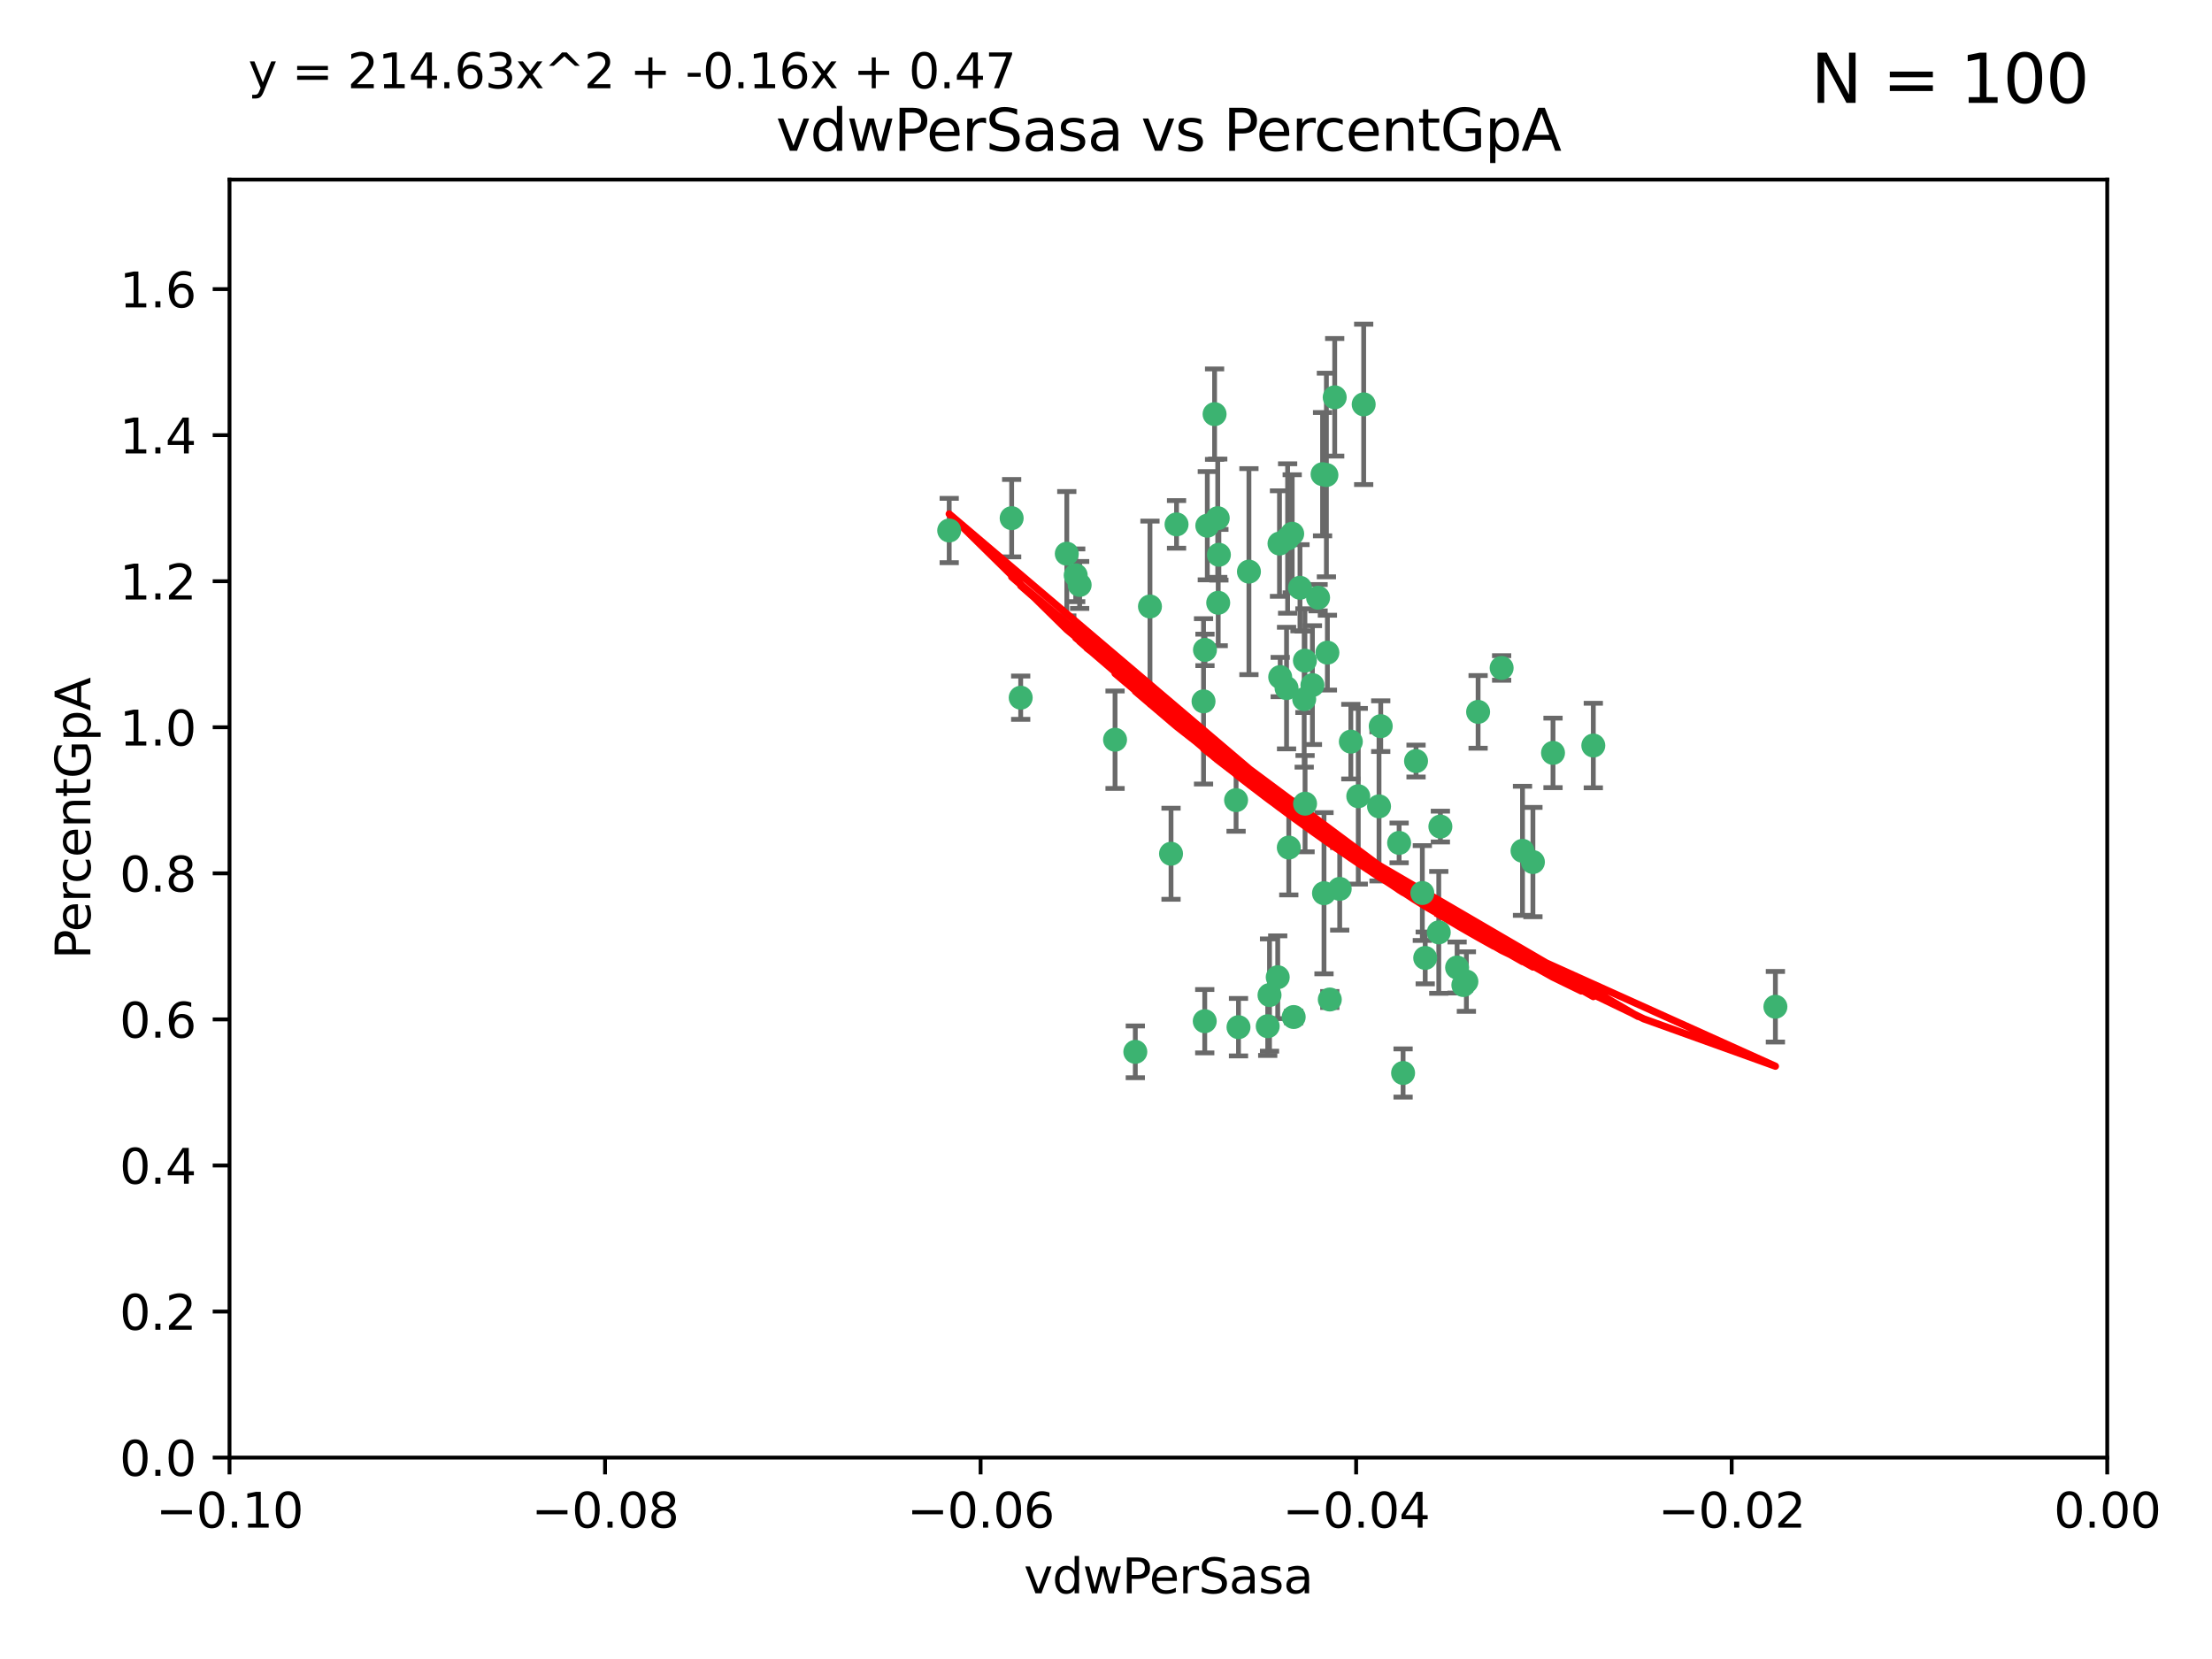 <?xml version="1.0" encoding="utf-8" standalone="no"?>
<!DOCTYPE svg PUBLIC "-//W3C//DTD SVG 1.1//EN"
  "http://www.w3.org/Graphics/SVG/1.1/DTD/svg11.dtd">
<svg xmlns:xlink="http://www.w3.org/1999/xlink" width="460.8pt" height="345.6pt" viewBox="0 0 460.8 345.6" xmlns="http://www.w3.org/2000/svg" version="1.1">
 <defs>
  <style type="text/css">*{stroke-linejoin: round; stroke-linecap: butt}</style>
 </defs>
 <g id="figure_1">
  <g id="patch_1">
   <path d="M 0 345.6 
L 460.8 345.6 
L 460.8 0 
L 0 0 
z
" style="fill: #ffffff"/>
  </g>
  <g id="axes_1">
   <g id="patch_2">
    <path d="M 47.81 303.64 
L 438.975 303.64 
L 438.975 37.411 
L 47.81 37.411 
z
" style="fill: #ffffff"/>
   </g>
   <g id="PathCollection_1">
    <defs>
     <path id="m2497f764ae" d="M 0 1.118 
C 0.297 1.118 0.581 1 0.791 0.791 
C 1 0.581 1.118 0.297 1.118 0 
C 1.118 -0.297 1 -0.581 0.791 -0.791 
C 0.581 -1 0.297 -1.118 0 -1.118 
C -0.297 -1.118 -0.581 -1 -0.791 -0.791 
C -1 -0.581 -1.118 -0.297 -1.118 0 
C -1.118 0.297 -1 0.581 -0.791 0.791 
C -0.581 1 -0.297 1.118 0 1.118 
z
" style="stroke: #3cb371"/>
    </defs>
    <g clip-path="url(#pc3782fcc08)">
     <use xlink:href="#m2497f764ae" x="253.918" y="115.568" style="fill: #3cb371; stroke: #3cb371"/>
     <use xlink:href="#m2497f764ae" x="266.542" y="113.232" style="fill: #3cb371; stroke: #3cb371"/>
     <use xlink:href="#m2497f764ae" x="210.748" y="107.943" style="fill: #3cb371; stroke: #3cb371"/>
     <use xlink:href="#m2497f764ae" x="275.514" y="98.781" style="fill: #3cb371; stroke: #3cb371"/>
     <use xlink:href="#m2497f764ae" x="239.559" y="126.342" style="fill: #3cb371; stroke: #3cb371"/>
     <use xlink:href="#m2497f764ae" x="260.176" y="119.082" style="fill: #3cb371; stroke: #3cb371"/>
     <use xlink:href="#m2497f764ae" x="268.013" y="143.336" style="fill: #3cb371; stroke: #3cb371"/>
     <use xlink:href="#m2497f764ae" x="287.632" y="151.274" style="fill: #3cb371; stroke: #3cb371"/>
     <use xlink:href="#m2497f764ae" x="251.503" y="109.513" style="fill: #3cb371; stroke: #3cb371"/>
     <use xlink:href="#m2497f764ae" x="266.691" y="141.043" style="fill: #3cb371; stroke: #3cb371"/>
     <use xlink:href="#m2497f764ae" x="257.498" y="166.685" style="fill: #3cb371; stroke: #3cb371"/>
     <use xlink:href="#m2497f764ae" x="274.582" y="124.513" style="fill: #3cb371; stroke: #3cb371"/>
     <use xlink:href="#m2497f764ae" x="251.017" y="135.386" style="fill: #3cb371; stroke: #3cb371"/>
     <use xlink:href="#m2497f764ae" x="276.315" y="98.955" style="fill: #3cb371; stroke: #3cb371"/>
     <use xlink:href="#m2497f764ae" x="271.838" y="137.629" style="fill: #3cb371; stroke: #3cb371"/>
     <use xlink:href="#m2497f764ae" x="269.5" y="211.864" style="fill: #3cb371; stroke: #3cb371"/>
     <use xlink:href="#m2497f764ae" x="253.677" y="107.949" style="fill: #3cb371; stroke: #3cb371"/>
     <use xlink:href="#m2497f764ae" x="271.869" y="167.417" style="fill: #3cb371; stroke: #3cb371"/>
     <use xlink:href="#m2497f764ae" x="224.911" y="121.859" style="fill: #3cb371; stroke: #3cb371"/>
     <use xlink:href="#m2497f764ae" x="253.02" y="86.272" style="fill: #3cb371; stroke: #3cb371"/>
     <use xlink:href="#m2497f764ae" x="287.276" y="167.984" style="fill: #3cb371; stroke: #3cb371"/>
     <use xlink:href="#m2497f764ae" x="270.811" y="122.444" style="fill: #3cb371; stroke: #3cb371"/>
     <use xlink:href="#m2497f764ae" x="222.233" y="115.347" style="fill: #3cb371; stroke: #3cb371"/>
     <use xlink:href="#m2497f764ae" x="197.736" y="110.514" style="fill: #3cb371; stroke: #3cb371"/>
     <use xlink:href="#m2497f764ae" x="268.479" y="176.562" style="fill: #3cb371; stroke: #3cb371"/>
     <use xlink:href="#m2497f764ae" x="245.096" y="109.239" style="fill: #3cb371; stroke: #3cb371"/>
     <use xlink:href="#m2497f764ae" x="236.507" y="219.119" style="fill: #3cb371; stroke: #3cb371"/>
     <use xlink:href="#m2497f764ae" x="282.952" y="165.873" style="fill: #3cb371; stroke: #3cb371"/>
     <use xlink:href="#m2497f764ae" x="277.021" y="208.215" style="fill: #3cb371; stroke: #3cb371"/>
     <use xlink:href="#m2497f764ae" x="212.63" y="145.341" style="fill: #3cb371; stroke: #3cb371"/>
     <use xlink:href="#m2497f764ae" x="258.002" y="213.979" style="fill: #3cb371; stroke: #3cb371"/>
     <use xlink:href="#m2497f764ae" x="264.465" y="207.286" style="fill: #3cb371; stroke: #3cb371"/>
     <use xlink:href="#m2497f764ae" x="275.813" y="186.072" style="fill: #3cb371; stroke: #3cb371"/>
     <use xlink:href="#m2497f764ae" x="253.775" y="125.569" style="fill: #3cb371; stroke: #3cb371"/>
     <use xlink:href="#m2497f764ae" x="232.286" y="154.097" style="fill: #3cb371; stroke: #3cb371"/>
     <use xlink:href="#m2497f764ae" x="269.189" y="111.192" style="fill: #3cb371; stroke: #3cb371"/>
     <use xlink:href="#m2497f764ae" x="224.089" y="119.843" style="fill: #3cb371; stroke: #3cb371"/>
     <use xlink:href="#m2497f764ae" x="273.401" y="142.72" style="fill: #3cb371; stroke: #3cb371"/>
     <use xlink:href="#m2497f764ae" x="294.987" y="158.542" style="fill: #3cb371; stroke: #3cb371"/>
     <use xlink:href="#m2497f764ae" x="271.688" y="145.644" style="fill: #3cb371; stroke: #3cb371"/>
     <use xlink:href="#m2497f764ae" x="281.405" y="154.498" style="fill: #3cb371; stroke: #3cb371"/>
     <use xlink:href="#m2497f764ae" x="305.475" y="204.475" style="fill: #3cb371; stroke: #3cb371"/>
     <use xlink:href="#m2497f764ae" x="264.091" y="213.781" style="fill: #3cb371; stroke: #3cb371"/>
     <use xlink:href="#m2497f764ae" x="278.043" y="82.766" style="fill: #3cb371; stroke: #3cb371"/>
     <use xlink:href="#m2497f764ae" x="296.898" y="199.555" style="fill: #3cb371; stroke: #3cb371"/>
     <use xlink:href="#m2497f764ae" x="250.719" y="146.106" style="fill: #3cb371; stroke: #3cb371"/>
     <use xlink:href="#m2497f764ae" x="243.947" y="177.849" style="fill: #3cb371; stroke: #3cb371"/>
     <use xlink:href="#m2497f764ae" x="292.289" y="223.525" style="fill: #3cb371; stroke: #3cb371"/>
     <use xlink:href="#m2497f764ae" x="276.522" y="135.958" style="fill: #3cb371; stroke: #3cb371"/>
     <use xlink:href="#m2497f764ae" x="250.971" y="212.733" style="fill: #3cb371; stroke: #3cb371"/>
     <use xlink:href="#m2497f764ae" x="291.464" y="175.59" style="fill: #3cb371; stroke: #3cb371"/>
     <use xlink:href="#m2497f764ae" x="307.917" y="148.297" style="fill: #3cb371; stroke: #3cb371"/>
     <use xlink:href="#m2497f764ae" x="300.057" y="172.188" style="fill: #3cb371; stroke: #3cb371"/>
     <use xlink:href="#m2497f764ae" x="304.844" y="205.202" style="fill: #3cb371; stroke: #3cb371"/>
     <use xlink:href="#m2497f764ae" x="268.235" y="112.178" style="fill: #3cb371; stroke: #3cb371"/>
     <use xlink:href="#m2497f764ae" x="296.299" y="186.034" style="fill: #3cb371; stroke: #3cb371"/>
     <use xlink:href="#m2497f764ae" x="284.081" y="84.238" style="fill: #3cb371; stroke: #3cb371"/>
     <use xlink:href="#m2497f764ae" x="331.916" y="155.307" style="fill: #3cb371; stroke: #3cb371"/>
     <use xlink:href="#m2497f764ae" x="279.086" y="185.169" style="fill: #3cb371; stroke: #3cb371"/>
     <use xlink:href="#m2497f764ae" x="266.173" y="203.575" style="fill: #3cb371; stroke: #3cb371"/>
     <use xlink:href="#m2497f764ae" x="303.542" y="201.55" style="fill: #3cb371; stroke: #3cb371"/>
     <use xlink:href="#m2497f764ae" x="317.166" y="177.24" style="fill: #3cb371; stroke: #3cb371"/>
     <use xlink:href="#m2497f764ae" x="323.521" y="156.841" style="fill: #3cb371; stroke: #3cb371"/>
     <use xlink:href="#m2497f764ae" x="319.336" y="179.582" style="fill: #3cb371; stroke: #3cb371"/>
     <use xlink:href="#m2497f764ae" x="312.819" y="139.145" style="fill: #3cb371; stroke: #3cb371"/>
     <use xlink:href="#m2497f764ae" x="369.849" y="209.723" style="fill: #3cb371; stroke: #3cb371"/>
     <use xlink:href="#m2497f764ae" x="299.722" y="194.231" style="fill: #3cb371; stroke: #3cb371"/>
    </g>
   </g>
   <g id="matplotlib.axis_1">
    <g id="xtick_1">
     <g id="line2d_1">
      <defs>
       <path id="mb4f543d465" d="M 0 0 
L 0 3.5 
" style="stroke: #000000; stroke-width: 0.8"/>
      </defs>
      <g>
       <use xlink:href="#mb4f543d465" x="47.81" y="303.64" style="stroke: #000000; stroke-width: 0.8"/>
      </g>
     </g>
     <g id="text_1">
      <!-- −0.10 -->
      <g transform="translate(32.487 318.238)scale(0.1 -0.1)">
       <defs>
        <path id="DejaVuSans-2212" d="M 678 2272 
L 4684 2272 
L 4684 1741 
L 678 1741 
L 678 2272 
z
" transform="scale(0.016)"/>
        <path id="DejaVuSans-30" d="M 2034 4250 
Q 1547 4250 1301 3770 
Q 1056 3291 1056 2328 
Q 1056 1369 1301 889 
Q 1547 409 2034 409 
Q 2525 409 2770 889 
Q 3016 1369 3016 2328 
Q 3016 3291 2770 3770 
Q 2525 4250 2034 4250 
z
M 2034 4750 
Q 2819 4750 3233 4129 
Q 3647 3509 3647 2328 
Q 3647 1150 3233 529 
Q 2819 -91 2034 -91 
Q 1250 -91 836 529 
Q 422 1150 422 2328 
Q 422 3509 836 4129 
Q 1250 4750 2034 4750 
z
" transform="scale(0.016)"/>
        <path id="DejaVuSans-2e" d="M 684 794 
L 1344 794 
L 1344 0 
L 684 0 
L 684 794 
z
" transform="scale(0.016)"/>
        <path id="DejaVuSans-31" d="M 794 531 
L 1825 531 
L 1825 4091 
L 703 3866 
L 703 4441 
L 1819 4666 
L 2450 4666 
L 2450 531 
L 3481 531 
L 3481 0 
L 794 0 
L 794 531 
z
" transform="scale(0.016)"/>
       </defs>
       <use xlink:href="#DejaVuSans-2212"/>
       <use xlink:href="#DejaVuSans-30" x="83.789"/>
       <use xlink:href="#DejaVuSans-2e" x="147.412"/>
       <use xlink:href="#DejaVuSans-31" x="179.199"/>
       <use xlink:href="#DejaVuSans-30" x="242.822"/>
      </g>
     </g>
    </g>
    <g id="xtick_2">
     <g id="line2d_2">
      <g>
       <use xlink:href="#mb4f543d465" x="126.043" y="303.64" style="stroke: #000000; stroke-width: 0.8"/>
      </g>
     </g>
     <g id="text_2">
      <!-- −0.08 -->
      <g transform="translate(110.72 318.238)scale(0.1 -0.1)">
       <defs>
        <path id="DejaVuSans-38" d="M 2034 2216 
Q 1584 2216 1326 1975 
Q 1069 1734 1069 1313 
Q 1069 891 1326 650 
Q 1584 409 2034 409 
Q 2484 409 2743 651 
Q 3003 894 3003 1313 
Q 3003 1734 2745 1975 
Q 2488 2216 2034 2216 
z
M 1403 2484 
Q 997 2584 770 2862 
Q 544 3141 544 3541 
Q 544 4100 942 4425 
Q 1341 4750 2034 4750 
Q 2731 4750 3128 4425 
Q 3525 4100 3525 3541 
Q 3525 3141 3298 2862 
Q 3072 2584 2669 2484 
Q 3125 2378 3379 2068 
Q 3634 1759 3634 1313 
Q 3634 634 3220 271 
Q 2806 -91 2034 -91 
Q 1263 -91 848 271 
Q 434 634 434 1313 
Q 434 1759 690 2068 
Q 947 2378 1403 2484 
z
M 1172 3481 
Q 1172 3119 1398 2916 
Q 1625 2713 2034 2713 
Q 2441 2713 2670 2916 
Q 2900 3119 2900 3481 
Q 2900 3844 2670 4047 
Q 2441 4250 2034 4250 
Q 1625 4250 1398 4047 
Q 1172 3844 1172 3481 
z
" transform="scale(0.016)"/>
       </defs>
       <use xlink:href="#DejaVuSans-2212"/>
       <use xlink:href="#DejaVuSans-30" x="83.789"/>
       <use xlink:href="#DejaVuSans-2e" x="147.412"/>
       <use xlink:href="#DejaVuSans-30" x="179.199"/>
       <use xlink:href="#DejaVuSans-38" x="242.822"/>
      </g>
     </g>
    </g>
    <g id="xtick_3">
     <g id="line2d_3">
      <g>
       <use xlink:href="#mb4f543d465" x="204.276" y="303.64" style="stroke: #000000; stroke-width: 0.8"/>
      </g>
     </g>
     <g id="text_3">
      <!-- −0.06 -->
      <g transform="translate(188.953 318.238)scale(0.1 -0.1)">
       <defs>
        <path id="DejaVuSans-36" d="M 2113 2584 
Q 1688 2584 1439 2293 
Q 1191 2003 1191 1497 
Q 1191 994 1439 701 
Q 1688 409 2113 409 
Q 2538 409 2786 701 
Q 3034 994 3034 1497 
Q 3034 2003 2786 2293 
Q 2538 2584 2113 2584 
z
M 3366 4563 
L 3366 3988 
Q 3128 4100 2886 4159 
Q 2644 4219 2406 4219 
Q 1781 4219 1451 3797 
Q 1122 3375 1075 2522 
Q 1259 2794 1537 2939 
Q 1816 3084 2150 3084 
Q 2853 3084 3261 2657 
Q 3669 2231 3669 1497 
Q 3669 778 3244 343 
Q 2819 -91 2113 -91 
Q 1303 -91 875 529 
Q 447 1150 447 2328 
Q 447 3434 972 4092 
Q 1497 4750 2381 4750 
Q 2619 4750 2861 4703 
Q 3103 4656 3366 4563 
z
" transform="scale(0.016)"/>
       </defs>
       <use xlink:href="#DejaVuSans-2212"/>
       <use xlink:href="#DejaVuSans-30" x="83.789"/>
       <use xlink:href="#DejaVuSans-2e" x="147.412"/>
       <use xlink:href="#DejaVuSans-30" x="179.199"/>
       <use xlink:href="#DejaVuSans-36" x="242.822"/>
      </g>
     </g>
    </g>
    <g id="xtick_4">
     <g id="line2d_4">
      <g>
       <use xlink:href="#mb4f543d465" x="282.509" y="303.64" style="stroke: #000000; stroke-width: 0.8"/>
      </g>
     </g>
     <g id="text_4">
      <!-- −0.04 -->
      <g transform="translate(267.186 318.238)scale(0.1 -0.1)">
       <defs>
        <path id="DejaVuSans-34" d="M 2419 4116 
L 825 1625 
L 2419 1625 
L 2419 4116 
z
M 2253 4666 
L 3047 4666 
L 3047 1625 
L 3713 1625 
L 3713 1100 
L 3047 1100 
L 3047 0 
L 2419 0 
L 2419 1100 
L 313 1100 
L 313 1709 
L 2253 4666 
z
" transform="scale(0.016)"/>
       </defs>
       <use xlink:href="#DejaVuSans-2212"/>
       <use xlink:href="#DejaVuSans-30" x="83.789"/>
       <use xlink:href="#DejaVuSans-2e" x="147.412"/>
       <use xlink:href="#DejaVuSans-30" x="179.199"/>
       <use xlink:href="#DejaVuSans-34" x="242.822"/>
      </g>
     </g>
    </g>
    <g id="xtick_5">
     <g id="line2d_5">
      <g>
       <use xlink:href="#mb4f543d465" x="360.742" y="303.64" style="stroke: #000000; stroke-width: 0.8"/>
      </g>
     </g>
     <g id="text_5">
      <!-- −0.02 -->
      <g transform="translate(345.419 318.238)scale(0.1 -0.1)">
       <defs>
        <path id="DejaVuSans-32" d="M 1228 531 
L 3431 531 
L 3431 0 
L 469 0 
L 469 531 
Q 828 903 1448 1529 
Q 2069 2156 2228 2338 
Q 2531 2678 2651 2914 
Q 2772 3150 2772 3378 
Q 2772 3750 2511 3984 
Q 2250 4219 1831 4219 
Q 1534 4219 1204 4116 
Q 875 4013 500 3803 
L 500 4441 
Q 881 4594 1212 4672 
Q 1544 4750 1819 4750 
Q 2544 4750 2975 4387 
Q 3406 4025 3406 3419 
Q 3406 3131 3298 2873 
Q 3191 2616 2906 2266 
Q 2828 2175 2409 1742 
Q 1991 1309 1228 531 
z
" transform="scale(0.016)"/>
       </defs>
       <use xlink:href="#DejaVuSans-2212"/>
       <use xlink:href="#DejaVuSans-30" x="83.789"/>
       <use xlink:href="#DejaVuSans-2e" x="147.412"/>
       <use xlink:href="#DejaVuSans-30" x="179.199"/>
       <use xlink:href="#DejaVuSans-32" x="242.822"/>
      </g>
     </g>
    </g>
    <g id="xtick_6">
     <g id="line2d_6">
      <g>
       <use xlink:href="#mb4f543d465" x="438.975" y="303.64" style="stroke: #000000; stroke-width: 0.8"/>
      </g>
     </g>
     <g id="text_6">
      <!-- 0.00 -->
      <g transform="translate(427.842 318.238)scale(0.1 -0.1)">
       <use xlink:href="#DejaVuSans-30"/>
       <use xlink:href="#DejaVuSans-2e" x="63.623"/>
       <use xlink:href="#DejaVuSans-30" x="95.41"/>
       <use xlink:href="#DejaVuSans-30" x="159.033"/>
      </g>
     </g>
    </g>
    <g id="text_7">
     <!-- vdwPerSasa -->
     <g transform="translate(213.297 331.917)scale(0.1 -0.1)">
      <defs>
       <path id="DejaVuSans-76" d="M 191 3500 
L 800 3500 
L 1894 563 
L 2988 3500 
L 3597 3500 
L 2284 0 
L 1503 0 
L 191 3500 
z
" transform="scale(0.016)"/>
       <path id="DejaVuSans-64" d="M 2906 2969 
L 2906 4863 
L 3481 4863 
L 3481 0 
L 2906 0 
L 2906 525 
Q 2725 213 2448 61 
Q 2172 -91 1784 -91 
Q 1150 -91 751 415 
Q 353 922 353 1747 
Q 353 2572 751 3078 
Q 1150 3584 1784 3584 
Q 2172 3584 2448 3432 
Q 2725 3281 2906 2969 
z
M 947 1747 
Q 947 1113 1208 752 
Q 1469 391 1925 391 
Q 2381 391 2643 752 
Q 2906 1113 2906 1747 
Q 2906 2381 2643 2742 
Q 2381 3103 1925 3103 
Q 1469 3103 1208 2742 
Q 947 2381 947 1747 
z
" transform="scale(0.016)"/>
       <path id="DejaVuSans-77" d="M 269 3500 
L 844 3500 
L 1563 769 
L 2278 3500 
L 2956 3500 
L 3675 769 
L 4391 3500 
L 4966 3500 
L 4050 0 
L 3372 0 
L 2619 2869 
L 1863 0 
L 1184 0 
L 269 3500 
z
" transform="scale(0.016)"/>
       <path id="DejaVuSans-50" d="M 1259 4147 
L 1259 2394 
L 2053 2394 
Q 2494 2394 2734 2622 
Q 2975 2850 2975 3272 
Q 2975 3691 2734 3919 
Q 2494 4147 2053 4147 
L 1259 4147 
z
M 628 4666 
L 2053 4666 
Q 2838 4666 3239 4311 
Q 3641 3956 3641 3272 
Q 3641 2581 3239 2228 
Q 2838 1875 2053 1875 
L 1259 1875 
L 1259 0 
L 628 0 
L 628 4666 
z
" transform="scale(0.016)"/>
       <path id="DejaVuSans-65" d="M 3597 1894 
L 3597 1613 
L 953 1613 
Q 991 1019 1311 708 
Q 1631 397 2203 397 
Q 2534 397 2845 478 
Q 3156 559 3463 722 
L 3463 178 
Q 3153 47 2828 -22 
Q 2503 -91 2169 -91 
Q 1331 -91 842 396 
Q 353 884 353 1716 
Q 353 2575 817 3079 
Q 1281 3584 2069 3584 
Q 2775 3584 3186 3129 
Q 3597 2675 3597 1894 
z
M 3022 2063 
Q 3016 2534 2758 2815 
Q 2500 3097 2075 3097 
Q 1594 3097 1305 2825 
Q 1016 2553 972 2059 
L 3022 2063 
z
" transform="scale(0.016)"/>
       <path id="DejaVuSans-72" d="M 2631 2963 
Q 2534 3019 2420 3045 
Q 2306 3072 2169 3072 
Q 1681 3072 1420 2755 
Q 1159 2438 1159 1844 
L 1159 0 
L 581 0 
L 581 3500 
L 1159 3500 
L 1159 2956 
Q 1341 3275 1631 3429 
Q 1922 3584 2338 3584 
Q 2397 3584 2469 3576 
Q 2541 3569 2628 3553 
L 2631 2963 
z
" transform="scale(0.016)"/>
       <path id="DejaVuSans-53" d="M 3425 4513 
L 3425 3897 
Q 3066 4069 2747 4153 
Q 2428 4238 2131 4238 
Q 1616 4238 1336 4038 
Q 1056 3838 1056 3469 
Q 1056 3159 1242 3001 
Q 1428 2844 1947 2747 
L 2328 2669 
Q 3034 2534 3370 2195 
Q 3706 1856 3706 1288 
Q 3706 609 3251 259 
Q 2797 -91 1919 -91 
Q 1588 -91 1214 -16 
Q 841 59 441 206 
L 441 856 
Q 825 641 1194 531 
Q 1563 422 1919 422 
Q 2459 422 2753 634 
Q 3047 847 3047 1241 
Q 3047 1584 2836 1778 
Q 2625 1972 2144 2069 
L 1759 2144 
Q 1053 2284 737 2584 
Q 422 2884 422 3419 
Q 422 4038 858 4394 
Q 1294 4750 2059 4750 
Q 2388 4750 2728 4690 
Q 3069 4631 3425 4513 
z
" transform="scale(0.016)"/>
       <path id="DejaVuSans-61" d="M 2194 1759 
Q 1497 1759 1228 1600 
Q 959 1441 959 1056 
Q 959 750 1161 570 
Q 1363 391 1709 391 
Q 2188 391 2477 730 
Q 2766 1069 2766 1631 
L 2766 1759 
L 2194 1759 
z
M 3341 1997 
L 3341 0 
L 2766 0 
L 2766 531 
Q 2569 213 2275 61 
Q 1981 -91 1556 -91 
Q 1019 -91 701 211 
Q 384 513 384 1019 
Q 384 1609 779 1909 
Q 1175 2209 1959 2209 
L 2766 2209 
L 2766 2266 
Q 2766 2663 2505 2880 
Q 2244 3097 1772 3097 
Q 1472 3097 1187 3025 
Q 903 2953 641 2809 
L 641 3341 
Q 956 3463 1253 3523 
Q 1550 3584 1831 3584 
Q 2591 3584 2966 3190 
Q 3341 2797 3341 1997 
z
" transform="scale(0.016)"/>
       <path id="DejaVuSans-73" d="M 2834 3397 
L 2834 2853 
Q 2591 2978 2328 3040 
Q 2066 3103 1784 3103 
Q 1356 3103 1142 2972 
Q 928 2841 928 2578 
Q 928 2378 1081 2264 
Q 1234 2150 1697 2047 
L 1894 2003 
Q 2506 1872 2764 1633 
Q 3022 1394 3022 966 
Q 3022 478 2636 193 
Q 2250 -91 1575 -91 
Q 1294 -91 989 -36 
Q 684 19 347 128 
L 347 722 
Q 666 556 975 473 
Q 1284 391 1588 391 
Q 1994 391 2212 530 
Q 2431 669 2431 922 
Q 2431 1156 2273 1281 
Q 2116 1406 1581 1522 
L 1381 1569 
Q 847 1681 609 1914 
Q 372 2147 372 2553 
Q 372 3047 722 3315 
Q 1072 3584 1716 3584 
Q 2034 3584 2315 3537 
Q 2597 3491 2834 3397 
z
" transform="scale(0.016)"/>
      </defs>
      <use xlink:href="#DejaVuSans-76"/>
      <use xlink:href="#DejaVuSans-64" x="59.18"/>
      <use xlink:href="#DejaVuSans-77" x="122.656"/>
      <use xlink:href="#DejaVuSans-50" x="204.443"/>
      <use xlink:href="#DejaVuSans-65" x="261.121"/>
      <use xlink:href="#DejaVuSans-72" x="322.645"/>
      <use xlink:href="#DejaVuSans-53" x="363.758"/>
      <use xlink:href="#DejaVuSans-61" x="427.234"/>
      <use xlink:href="#DejaVuSans-73" x="488.514"/>
      <use xlink:href="#DejaVuSans-61" x="540.613"/>
     </g>
    </g>
   </g>
   <g id="matplotlib.axis_2">
    <g id="ytick_1">
     <g id="line2d_7">
      <defs>
       <path id="mfdfa803b0c" d="M 0 0 
L -3.5 0 
" style="stroke: #000000; stroke-width: 0.8"/>
      </defs>
      <g>
       <use xlink:href="#mfdfa803b0c" x="47.81" y="303.64" style="stroke: #000000; stroke-width: 0.8"/>
      </g>
     </g>
     <g id="text_8">
      <!-- 0.0 -->
      <g transform="translate(24.907 307.439)scale(0.1 -0.1)">
       <use xlink:href="#DejaVuSans-30"/>
       <use xlink:href="#DejaVuSans-2e" x="63.623"/>
       <use xlink:href="#DejaVuSans-30" x="95.41"/>
      </g>
     </g>
    </g>
    <g id="ytick_2">
     <g id="line2d_8">
      <g>
       <use xlink:href="#mfdfa803b0c" x="47.81" y="273.214" style="stroke: #000000; stroke-width: 0.8"/>
      </g>
     </g>
     <g id="text_9">
      <!-- 0.2 -->
      <g transform="translate(24.907 277.013)scale(0.1 -0.1)">
       <use xlink:href="#DejaVuSans-30"/>
       <use xlink:href="#DejaVuSans-2e" x="63.623"/>
       <use xlink:href="#DejaVuSans-32" x="95.41"/>
      </g>
     </g>
    </g>
    <g id="ytick_3">
     <g id="line2d_9">
      <g>
       <use xlink:href="#mfdfa803b0c" x="47.81" y="242.788" style="stroke: #000000; stroke-width: 0.8"/>
      </g>
     </g>
     <g id="text_10">
      <!-- 0.4 -->
      <g transform="translate(24.907 246.587)scale(0.1 -0.1)">
       <use xlink:href="#DejaVuSans-30"/>
       <use xlink:href="#DejaVuSans-2e" x="63.623"/>
       <use xlink:href="#DejaVuSans-34" x="95.41"/>
      </g>
     </g>
    </g>
    <g id="ytick_4">
     <g id="line2d_10">
      <g>
       <use xlink:href="#mfdfa803b0c" x="47.81" y="212.362" style="stroke: #000000; stroke-width: 0.8"/>
      </g>
     </g>
     <g id="text_11">
      <!-- 0.6 -->
      <g transform="translate(24.907 216.161)scale(0.1 -0.1)">
       <use xlink:href="#DejaVuSans-30"/>
       <use xlink:href="#DejaVuSans-2e" x="63.623"/>
       <use xlink:href="#DejaVuSans-36" x="95.41"/>
      </g>
     </g>
    </g>
    <g id="ytick_5">
     <g id="line2d_11">
      <g>
       <use xlink:href="#mfdfa803b0c" x="47.81" y="181.935" style="stroke: #000000; stroke-width: 0.8"/>
      </g>
     </g>
     <g id="text_12">
      <!-- 0.8 -->
      <g transform="translate(24.907 185.735)scale(0.1 -0.1)">
       <use xlink:href="#DejaVuSans-30"/>
       <use xlink:href="#DejaVuSans-2e" x="63.623"/>
       <use xlink:href="#DejaVuSans-38" x="95.41"/>
      </g>
     </g>
    </g>
    <g id="ytick_6">
     <g id="line2d_12">
      <g>
       <use xlink:href="#mfdfa803b0c" x="47.81" y="151.509" style="stroke: #000000; stroke-width: 0.8"/>
      </g>
     </g>
     <g id="text_13">
      <!-- 1.0 -->
      <g transform="translate(24.907 155.308)scale(0.1 -0.1)">
       <use xlink:href="#DejaVuSans-31"/>
       <use xlink:href="#DejaVuSans-2e" x="63.623"/>
       <use xlink:href="#DejaVuSans-30" x="95.41"/>
      </g>
     </g>
    </g>
    <g id="ytick_7">
     <g id="line2d_13">
      <g>
       <use xlink:href="#mfdfa803b0c" x="47.81" y="121.083" style="stroke: #000000; stroke-width: 0.8"/>
      </g>
     </g>
     <g id="text_14">
      <!-- 1.2 -->
      <g transform="translate(24.907 124.882)scale(0.1 -0.1)">
       <use xlink:href="#DejaVuSans-31"/>
       <use xlink:href="#DejaVuSans-2e" x="63.623"/>
       <use xlink:href="#DejaVuSans-32" x="95.41"/>
      </g>
     </g>
    </g>
    <g id="ytick_8">
     <g id="line2d_14">
      <g>
       <use xlink:href="#mfdfa803b0c" x="47.81" y="90.657" style="stroke: #000000; stroke-width: 0.8"/>
      </g>
     </g>
     <g id="text_15">
      <!-- 1.4 -->
      <g transform="translate(24.907 94.456)scale(0.1 -0.1)">
       <use xlink:href="#DejaVuSans-31"/>
       <use xlink:href="#DejaVuSans-2e" x="63.623"/>
       <use xlink:href="#DejaVuSans-34" x="95.41"/>
      </g>
     </g>
    </g>
    <g id="ytick_9">
     <g id="line2d_15">
      <g>
       <use xlink:href="#mfdfa803b0c" x="47.81" y="60.231" style="stroke: #000000; stroke-width: 0.8"/>
      </g>
     </g>
     <g id="text_16">
      <!-- 1.6 -->
      <g transform="translate(24.907 64.03)scale(0.1 -0.1)">
       <use xlink:href="#DejaVuSans-31"/>
       <use xlink:href="#DejaVuSans-2e" x="63.623"/>
       <use xlink:href="#DejaVuSans-36" x="95.41"/>
      </g>
     </g>
    </g>
    <g id="text_17">
     <!-- PercentGpA -->
     <g transform="translate(18.827 199.802)rotate(-90)scale(0.1 -0.1)">
      <defs>
       <path id="DejaVuSans-63" d="M 3122 3366 
L 3122 2828 
Q 2878 2963 2633 3030 
Q 2388 3097 2138 3097 
Q 1578 3097 1268 2742 
Q 959 2388 959 1747 
Q 959 1106 1268 751 
Q 1578 397 2138 397 
Q 2388 397 2633 464 
Q 2878 531 3122 666 
L 3122 134 
Q 2881 22 2623 -34 
Q 2366 -91 2075 -91 
Q 1284 -91 818 406 
Q 353 903 353 1747 
Q 353 2603 823 3093 
Q 1294 3584 2113 3584 
Q 2378 3584 2631 3529 
Q 2884 3475 3122 3366 
z
" transform="scale(0.016)"/>
       <path id="DejaVuSans-6e" d="M 3513 2113 
L 3513 0 
L 2938 0 
L 2938 2094 
Q 2938 2591 2744 2837 
Q 2550 3084 2163 3084 
Q 1697 3084 1428 2787 
Q 1159 2491 1159 1978 
L 1159 0 
L 581 0 
L 581 3500 
L 1159 3500 
L 1159 2956 
Q 1366 3272 1645 3428 
Q 1925 3584 2291 3584 
Q 2894 3584 3203 3211 
Q 3513 2838 3513 2113 
z
" transform="scale(0.016)"/>
       <path id="DejaVuSans-74" d="M 1172 4494 
L 1172 3500 
L 2356 3500 
L 2356 3053 
L 1172 3053 
L 1172 1153 
Q 1172 725 1289 603 
Q 1406 481 1766 481 
L 2356 481 
L 2356 0 
L 1766 0 
Q 1100 0 847 248 
Q 594 497 594 1153 
L 594 3053 
L 172 3053 
L 172 3500 
L 594 3500 
L 594 4494 
L 1172 4494 
z
" transform="scale(0.016)"/>
       <path id="DejaVuSans-47" d="M 3809 666 
L 3809 1919 
L 2778 1919 
L 2778 2438 
L 4434 2438 
L 4434 434 
Q 4069 175 3628 42 
Q 3188 -91 2688 -91 
Q 1594 -91 976 548 
Q 359 1188 359 2328 
Q 359 3472 976 4111 
Q 1594 4750 2688 4750 
Q 3144 4750 3555 4637 
Q 3966 4525 4313 4306 
L 4313 3634 
Q 3963 3931 3569 4081 
Q 3175 4231 2741 4231 
Q 1884 4231 1454 3753 
Q 1025 3275 1025 2328 
Q 1025 1384 1454 906 
Q 1884 428 2741 428 
Q 3075 428 3337 486 
Q 3600 544 3809 666 
z
" transform="scale(0.016)"/>
       <path id="DejaVuSans-70" d="M 1159 525 
L 1159 -1331 
L 581 -1331 
L 581 3500 
L 1159 3500 
L 1159 2969 
Q 1341 3281 1617 3432 
Q 1894 3584 2278 3584 
Q 2916 3584 3314 3078 
Q 3713 2572 3713 1747 
Q 3713 922 3314 415 
Q 2916 -91 2278 -91 
Q 1894 -91 1617 61 
Q 1341 213 1159 525 
z
M 3116 1747 
Q 3116 2381 2855 2742 
Q 2594 3103 2138 3103 
Q 1681 3103 1420 2742 
Q 1159 2381 1159 1747 
Q 1159 1113 1420 752 
Q 1681 391 2138 391 
Q 2594 391 2855 752 
Q 3116 1113 3116 1747 
z
" transform="scale(0.016)"/>
       <path id="DejaVuSans-41" d="M 2188 4044 
L 1331 1722 
L 3047 1722 
L 2188 4044 
z
M 1831 4666 
L 2547 4666 
L 4325 0 
L 3669 0 
L 3244 1197 
L 1141 1197 
L 716 0 
L 50 0 
L 1831 4666 
z
" transform="scale(0.016)"/>
      </defs>
      <use xlink:href="#DejaVuSans-50"/>
      <use xlink:href="#DejaVuSans-65" x="56.678"/>
      <use xlink:href="#DejaVuSans-72" x="118.201"/>
      <use xlink:href="#DejaVuSans-63" x="157.064"/>
      <use xlink:href="#DejaVuSans-65" x="212.045"/>
      <use xlink:href="#DejaVuSans-6e" x="273.568"/>
      <use xlink:href="#DejaVuSans-74" x="336.947"/>
      <use xlink:href="#DejaVuSans-47" x="376.156"/>
      <use xlink:href="#DejaVuSans-70" x="453.646"/>
      <use xlink:href="#DejaVuSans-41" x="517.123"/>
     </g>
    </g>
   </g>
   <g id="LineCollection_1">
    <path d="M 253.918 120.843 
L 253.918 110.292 
" clip-path="url(#pc3782fcc08)" style="fill: none; stroke: #696969"/>
    <path d="M 266.542 124.224 
L 266.542 102.241 
" clip-path="url(#pc3782fcc08)" style="fill: none; stroke: #696969"/>
    <path d="M 210.748 116.002 
L 210.748 99.884 
" clip-path="url(#pc3782fcc08)" style="fill: none; stroke: #696969"/>
    <path d="M 275.514 111.622 
L 275.514 85.94 
" clip-path="url(#pc3782fcc08)" style="fill: none; stroke: #696969"/>
    <path d="M 239.559 144.131 
L 239.559 108.553 
" clip-path="url(#pc3782fcc08)" style="fill: none; stroke: #696969"/>
    <path d="M 260.176 140.54 
L 260.176 97.624 
" clip-path="url(#pc3782fcc08)" style="fill: none; stroke: #696969"/>
    <path d="M 268.013 155.999 
L 268.013 130.673 
" clip-path="url(#pc3782fcc08)" style="fill: none; stroke: #696969"/>
    <path d="M 287.632 156.555 
L 287.632 145.993 
" clip-path="url(#pc3782fcc08)" style="fill: none; stroke: #696969"/>
    <path d="M 251.503 120.79 
L 251.503 98.237 
" clip-path="url(#pc3782fcc08)" style="fill: none; stroke: #696969"/>
    <path d="M 266.691 145.137 
L 266.691 136.95 
" clip-path="url(#pc3782fcc08)" style="fill: none; stroke: #696969"/>
    <path d="M 257.498 173.167 
L 257.498 160.202 
" clip-path="url(#pc3782fcc08)" style="fill: none; stroke: #696969"/>
    <path d="M 274.582 127.259 
L 274.582 121.767 
" clip-path="url(#pc3782fcc08)" style="fill: none; stroke: #696969"/>
    <path d="M 251.017 138.663 
L 251.017 132.109 
" clip-path="url(#pc3782fcc08)" style="fill: none; stroke: #696969"/>
    <path d="M 276.315 120.165 
L 276.315 77.745 
" clip-path="url(#pc3782fcc08)" style="fill: none; stroke: #696969"/>
    <path d="M 271.838 148.436 
L 271.838 126.823 
" clip-path="url(#pc3782fcc08)" style="fill: none; stroke: #696969"/>
    <path d="M 269.5 213.072 
L 269.5 210.656 
" clip-path="url(#pc3782fcc08)" style="fill: none; stroke: #696969"/>
    <path d="M 253.677 120.265 
L 253.677 95.634 
" clip-path="url(#pc3782fcc08)" style="fill: none; stroke: #696969"/>
    <path d="M 271.869 177.442 
L 271.869 157.392 
" clip-path="url(#pc3782fcc08)" style="fill: none; stroke: #696969"/>
    <path d="M 224.911 126.751 
L 224.911 116.967 
" clip-path="url(#pc3782fcc08)" style="fill: none; stroke: #696969"/>
    <path d="M 253.02 95.691 
L 253.02 76.852 
" clip-path="url(#pc3782fcc08)" style="fill: none; stroke: #696969"/>
    <path d="M 287.276 183.521 
L 287.276 152.447 
" clip-path="url(#pc3782fcc08)" style="fill: none; stroke: #696969"/>
    <path d="M 270.811 131.425 
L 270.811 113.463 
" clip-path="url(#pc3782fcc08)" style="fill: none; stroke: #696969"/>
    <path d="M 222.233 128.299 
L 222.233 102.395 
" clip-path="url(#pc3782fcc08)" style="fill: none; stroke: #696969"/>
    <path d="M 197.736 117.217 
L 197.736 103.811 
" clip-path="url(#pc3782fcc08)" style="fill: none; stroke: #696969"/>
    <path d="M 268.479 186.427 
L 268.479 166.697 
" clip-path="url(#pc3782fcc08)" style="fill: none; stroke: #696969"/>
    <path d="M 245.096 114.195 
L 245.096 104.283 
" clip-path="url(#pc3782fcc08)" style="fill: none; stroke: #696969"/>
    <path d="M 236.507 224.512 
L 236.507 213.726 
" clip-path="url(#pc3782fcc08)" style="fill: none; stroke: #696969"/>
    <path d="M 282.952 184.172 
L 282.952 147.574 
" clip-path="url(#pc3782fcc08)" style="fill: none; stroke: #696969"/>
    <path d="M 277.021 209.889 
L 277.021 206.542 
" clip-path="url(#pc3782fcc08)" style="fill: none; stroke: #696969"/>
    <path d="M 212.63 149.851 
L 212.63 140.831 
" clip-path="url(#pc3782fcc08)" style="fill: none; stroke: #696969"/>
    <path d="M 258.002 219.969 
L 258.002 207.99 
" clip-path="url(#pc3782fcc08)" style="fill: none; stroke: #696969"/>
    <path d="M 264.465 218.975 
L 264.465 195.596 
" clip-path="url(#pc3782fcc08)" style="fill: none; stroke: #696969"/>
    <path d="M 275.813 202.862 
L 275.813 169.282 
" clip-path="url(#pc3782fcc08)" style="fill: none; stroke: #696969"/>
    <path d="M 253.775 134.51 
L 253.775 116.629 
" clip-path="url(#pc3782fcc08)" style="fill: none; stroke: #696969"/>
    <path d="M 232.286 164.246 
L 232.286 143.949 
" clip-path="url(#pc3782fcc08)" style="fill: none; stroke: #696969"/>
    <path d="M 269.189 123.488 
L 269.189 98.897 
" clip-path="url(#pc3782fcc08)" style="fill: none; stroke: #696969"/>
    <path d="M 224.089 125.336 
L 224.089 114.351 
" clip-path="url(#pc3782fcc08)" style="fill: none; stroke: #696969"/>
    <path d="M 273.401 155.094 
L 273.401 130.347 
" clip-path="url(#pc3782fcc08)" style="fill: none; stroke: #696969"/>
    <path d="M 294.987 161.867 
L 294.987 155.217 
" clip-path="url(#pc3782fcc08)" style="fill: none; stroke: #696969"/>
    <path d="M 271.688 159.813 
L 271.688 131.474 
" clip-path="url(#pc3782fcc08)" style="fill: none; stroke: #696969"/>
    <path d="M 281.405 162.273 
L 281.405 146.722 
" clip-path="url(#pc3782fcc08)" style="fill: none; stroke: #696969"/>
    <path d="M 305.475 210.678 
L 305.475 198.273 
" clip-path="url(#pc3782fcc08)" style="fill: none; stroke: #696969"/>
    <path d="M 264.091 219.871 
L 264.091 207.692 
" clip-path="url(#pc3782fcc08)" style="fill: none; stroke: #696969"/>
    <path d="M 278.043 95.013 
L 278.043 70.519 
" clip-path="url(#pc3782fcc08)" style="fill: none; stroke: #696969"/>
    <path d="M 296.898 204.953 
L 296.898 194.158 
" clip-path="url(#pc3782fcc08)" style="fill: none; stroke: #696969"/>
    <path d="M 250.719 163.326 
L 250.719 128.886 
" clip-path="url(#pc3782fcc08)" style="fill: none; stroke: #696969"/>
    <path d="M 243.947 187.334 
L 243.947 168.364 
" clip-path="url(#pc3782fcc08)" style="fill: none; stroke: #696969"/>
    <path d="M 292.289 228.546 
L 292.289 218.504 
" clip-path="url(#pc3782fcc08)" style="fill: none; stroke: #696969"/>
    <path d="M 276.522 143.75 
L 276.522 128.166 
" clip-path="url(#pc3782fcc08)" style="fill: none; stroke: #696969"/>
    <path d="M 250.971 219.331 
L 250.971 206.134 
" clip-path="url(#pc3782fcc08)" style="fill: none; stroke: #696969"/>
    <path d="M 291.464 179.727 
L 291.464 171.452 
" clip-path="url(#pc3782fcc08)" style="fill: none; stroke: #696969"/>
    <path d="M 307.917 155.865 
L 307.917 140.729 
" clip-path="url(#pc3782fcc08)" style="fill: none; stroke: #696969"/>
    <path d="M 300.057 175.398 
L 300.057 168.977 
" clip-path="url(#pc3782fcc08)" style="fill: none; stroke: #696969"/>
    <path d="M 304.844 206.291 
L 304.844 204.114 
" clip-path="url(#pc3782fcc08)" style="fill: none; stroke: #696969"/>
    <path d="M 268.235 127.743 
L 268.235 96.614 
" clip-path="url(#pc3782fcc08)" style="fill: none; stroke: #696969"/>
    <path d="M 296.299 195.91 
L 296.299 176.158 
" clip-path="url(#pc3782fcc08)" style="fill: none; stroke: #696969"/>
    <path d="M 284.081 100.942 
L 284.081 67.533 
" clip-path="url(#pc3782fcc08)" style="fill: none; stroke: #696969"/>
    <path d="M 331.916 164.111 
L 331.916 146.503 
" clip-path="url(#pc3782fcc08)" style="fill: none; stroke: #696969"/>
    <path d="M 279.086 193.766 
L 279.086 176.573 
" clip-path="url(#pc3782fcc08)" style="fill: none; stroke: #696969"/>
    <path d="M 266.173 212.193 
L 266.173 194.958 
" clip-path="url(#pc3782fcc08)" style="fill: none; stroke: #696969"/>
    <path d="M 303.542 206.859 
L 303.542 196.24 
" clip-path="url(#pc3782fcc08)" style="fill: none; stroke: #696969"/>
    <path d="M 317.166 190.686 
L 317.166 163.794 
" clip-path="url(#pc3782fcc08)" style="fill: none; stroke: #696969"/>
    <path d="M 323.521 164.083 
L 323.521 149.6 
" clip-path="url(#pc3782fcc08)" style="fill: none; stroke: #696969"/>
    <path d="M 319.336 190.966 
L 319.336 168.198 
" clip-path="url(#pc3782fcc08)" style="fill: none; stroke: #696969"/>
    <path d="M 312.819 141.705 
L 312.819 136.585 
" clip-path="url(#pc3782fcc08)" style="fill: none; stroke: #696969"/>
    <path d="M 369.849 217.076 
L 369.849 202.37 
" clip-path="url(#pc3782fcc08)" style="fill: none; stroke: #696969"/>
    <path d="M 299.722 206.922 
L 299.722 181.54 
" clip-path="url(#pc3782fcc08)" style="fill: none; stroke: #696969"/>
   </g>
   <g id="line2d_16">
    <defs>
     <path id="m1b32953a62" d="M 2 0 
L -2 -0 
" style="stroke: #696969"/>
    </defs>
    <g clip-path="url(#pc3782fcc08)">
     <use xlink:href="#m1b32953a62" x="253.918" y="120.843" style="fill: #696969; stroke: #696969"/>
     <use xlink:href="#m1b32953a62" x="266.542" y="124.224" style="fill: #696969; stroke: #696969"/>
     <use xlink:href="#m1b32953a62" x="210.748" y="116.002" style="fill: #696969; stroke: #696969"/>
     <use xlink:href="#m1b32953a62" x="275.514" y="111.622" style="fill: #696969; stroke: #696969"/>
     <use xlink:href="#m1b32953a62" x="239.559" y="144.131" style="fill: #696969; stroke: #696969"/>
     <use xlink:href="#m1b32953a62" x="260.176" y="140.54" style="fill: #696969; stroke: #696969"/>
     <use xlink:href="#m1b32953a62" x="268.013" y="155.999" style="fill: #696969; stroke: #696969"/>
     <use xlink:href="#m1b32953a62" x="287.632" y="156.555" style="fill: #696969; stroke: #696969"/>
     <use xlink:href="#m1b32953a62" x="251.503" y="120.79" style="fill: #696969; stroke: #696969"/>
     <use xlink:href="#m1b32953a62" x="266.691" y="145.137" style="fill: #696969; stroke: #696969"/>
     <use xlink:href="#m1b32953a62" x="257.498" y="173.167" style="fill: #696969; stroke: #696969"/>
     <use xlink:href="#m1b32953a62" x="274.582" y="127.259" style="fill: #696969; stroke: #696969"/>
     <use xlink:href="#m1b32953a62" x="251.017" y="138.663" style="fill: #696969; stroke: #696969"/>
     <use xlink:href="#m1b32953a62" x="276.315" y="120.165" style="fill: #696969; stroke: #696969"/>
     <use xlink:href="#m1b32953a62" x="271.838" y="148.436" style="fill: #696969; stroke: #696969"/>
     <use xlink:href="#m1b32953a62" x="269.5" y="213.072" style="fill: #696969; stroke: #696969"/>
     <use xlink:href="#m1b32953a62" x="253.677" y="120.265" style="fill: #696969; stroke: #696969"/>
     <use xlink:href="#m1b32953a62" x="271.869" y="177.442" style="fill: #696969; stroke: #696969"/>
     <use xlink:href="#m1b32953a62" x="224.911" y="126.751" style="fill: #696969; stroke: #696969"/>
     <use xlink:href="#m1b32953a62" x="253.02" y="95.691" style="fill: #696969; stroke: #696969"/>
     <use xlink:href="#m1b32953a62" x="287.276" y="183.521" style="fill: #696969; stroke: #696969"/>
     <use xlink:href="#m1b32953a62" x="270.811" y="131.425" style="fill: #696969; stroke: #696969"/>
     <use xlink:href="#m1b32953a62" x="222.233" y="128.299" style="fill: #696969; stroke: #696969"/>
     <use xlink:href="#m1b32953a62" x="197.736" y="117.217" style="fill: #696969; stroke: #696969"/>
     <use xlink:href="#m1b32953a62" x="268.479" y="186.427" style="fill: #696969; stroke: #696969"/>
     <use xlink:href="#m1b32953a62" x="245.096" y="114.195" style="fill: #696969; stroke: #696969"/>
     <use xlink:href="#m1b32953a62" x="236.507" y="224.512" style="fill: #696969; stroke: #696969"/>
     <use xlink:href="#m1b32953a62" x="282.952" y="184.172" style="fill: #696969; stroke: #696969"/>
     <use xlink:href="#m1b32953a62" x="277.021" y="209.889" style="fill: #696969; stroke: #696969"/>
     <use xlink:href="#m1b32953a62" x="212.63" y="149.851" style="fill: #696969; stroke: #696969"/>
     <use xlink:href="#m1b32953a62" x="258.002" y="219.969" style="fill: #696969; stroke: #696969"/>
     <use xlink:href="#m1b32953a62" x="264.465" y="218.975" style="fill: #696969; stroke: #696969"/>
     <use xlink:href="#m1b32953a62" x="275.813" y="202.862" style="fill: #696969; stroke: #696969"/>
     <use xlink:href="#m1b32953a62" x="253.775" y="134.51" style="fill: #696969; stroke: #696969"/>
     <use xlink:href="#m1b32953a62" x="232.286" y="164.246" style="fill: #696969; stroke: #696969"/>
     <use xlink:href="#m1b32953a62" x="269.189" y="123.488" style="fill: #696969; stroke: #696969"/>
     <use xlink:href="#m1b32953a62" x="224.089" y="125.336" style="fill: #696969; stroke: #696969"/>
     <use xlink:href="#m1b32953a62" x="273.401" y="155.094" style="fill: #696969; stroke: #696969"/>
     <use xlink:href="#m1b32953a62" x="294.987" y="161.867" style="fill: #696969; stroke: #696969"/>
     <use xlink:href="#m1b32953a62" x="271.688" y="159.813" style="fill: #696969; stroke: #696969"/>
     <use xlink:href="#m1b32953a62" x="281.405" y="162.273" style="fill: #696969; stroke: #696969"/>
     <use xlink:href="#m1b32953a62" x="305.475" y="210.678" style="fill: #696969; stroke: #696969"/>
     <use xlink:href="#m1b32953a62" x="264.091" y="219.871" style="fill: #696969; stroke: #696969"/>
     <use xlink:href="#m1b32953a62" x="278.043" y="95.013" style="fill: #696969; stroke: #696969"/>
     <use xlink:href="#m1b32953a62" x="296.898" y="204.953" style="fill: #696969; stroke: #696969"/>
     <use xlink:href="#m1b32953a62" x="250.719" y="163.326" style="fill: #696969; stroke: #696969"/>
     <use xlink:href="#m1b32953a62" x="243.947" y="187.334" style="fill: #696969; stroke: #696969"/>
     <use xlink:href="#m1b32953a62" x="292.289" y="228.546" style="fill: #696969; stroke: #696969"/>
     <use xlink:href="#m1b32953a62" x="276.522" y="143.75" style="fill: #696969; stroke: #696969"/>
     <use xlink:href="#m1b32953a62" x="250.971" y="219.331" style="fill: #696969; stroke: #696969"/>
     <use xlink:href="#m1b32953a62" x="291.464" y="179.727" style="fill: #696969; stroke: #696969"/>
     <use xlink:href="#m1b32953a62" x="307.917" y="155.865" style="fill: #696969; stroke: #696969"/>
     <use xlink:href="#m1b32953a62" x="300.057" y="175.398" style="fill: #696969; stroke: #696969"/>
     <use xlink:href="#m1b32953a62" x="304.844" y="206.291" style="fill: #696969; stroke: #696969"/>
     <use xlink:href="#m1b32953a62" x="268.235" y="127.743" style="fill: #696969; stroke: #696969"/>
     <use xlink:href="#m1b32953a62" x="296.299" y="195.91" style="fill: #696969; stroke: #696969"/>
     <use xlink:href="#m1b32953a62" x="284.081" y="100.942" style="fill: #696969; stroke: #696969"/>
     <use xlink:href="#m1b32953a62" x="331.916" y="164.111" style="fill: #696969; stroke: #696969"/>
     <use xlink:href="#m1b32953a62" x="279.086" y="193.766" style="fill: #696969; stroke: #696969"/>
     <use xlink:href="#m1b32953a62" x="266.173" y="212.193" style="fill: #696969; stroke: #696969"/>
     <use xlink:href="#m1b32953a62" x="303.542" y="206.859" style="fill: #696969; stroke: #696969"/>
     <use xlink:href="#m1b32953a62" x="317.166" y="190.686" style="fill: #696969; stroke: #696969"/>
     <use xlink:href="#m1b32953a62" x="323.521" y="164.083" style="fill: #696969; stroke: #696969"/>
     <use xlink:href="#m1b32953a62" x="319.336" y="190.966" style="fill: #696969; stroke: #696969"/>
     <use xlink:href="#m1b32953a62" x="312.819" y="141.705" style="fill: #696969; stroke: #696969"/>
     <use xlink:href="#m1b32953a62" x="369.849" y="217.076" style="fill: #696969; stroke: #696969"/>
     <use xlink:href="#m1b32953a62" x="299.722" y="206.922" style="fill: #696969; stroke: #696969"/>
    </g>
   </g>
   <g id="line2d_17">
    <g clip-path="url(#pc3782fcc08)">
     <use xlink:href="#m1b32953a62" x="253.918" y="110.292" style="fill: #696969; stroke: #696969"/>
     <use xlink:href="#m1b32953a62" x="266.542" y="102.241" style="fill: #696969; stroke: #696969"/>
     <use xlink:href="#m1b32953a62" x="210.748" y="99.884" style="fill: #696969; stroke: #696969"/>
     <use xlink:href="#m1b32953a62" x="275.514" y="85.94" style="fill: #696969; stroke: #696969"/>
     <use xlink:href="#m1b32953a62" x="239.559" y="108.553" style="fill: #696969; stroke: #696969"/>
     <use xlink:href="#m1b32953a62" x="260.176" y="97.624" style="fill: #696969; stroke: #696969"/>
     <use xlink:href="#m1b32953a62" x="268.013" y="130.673" style="fill: #696969; stroke: #696969"/>
     <use xlink:href="#m1b32953a62" x="287.632" y="145.993" style="fill: #696969; stroke: #696969"/>
     <use xlink:href="#m1b32953a62" x="251.503" y="98.237" style="fill: #696969; stroke: #696969"/>
     <use xlink:href="#m1b32953a62" x="266.691" y="136.95" style="fill: #696969; stroke: #696969"/>
     <use xlink:href="#m1b32953a62" x="257.498" y="160.202" style="fill: #696969; stroke: #696969"/>
     <use xlink:href="#m1b32953a62" x="274.582" y="121.767" style="fill: #696969; stroke: #696969"/>
     <use xlink:href="#m1b32953a62" x="251.017" y="132.109" style="fill: #696969; stroke: #696969"/>
     <use xlink:href="#m1b32953a62" x="276.315" y="77.745" style="fill: #696969; stroke: #696969"/>
     <use xlink:href="#m1b32953a62" x="271.838" y="126.823" style="fill: #696969; stroke: #696969"/>
     <use xlink:href="#m1b32953a62" x="269.5" y="210.656" style="fill: #696969; stroke: #696969"/>
     <use xlink:href="#m1b32953a62" x="253.677" y="95.634" style="fill: #696969; stroke: #696969"/>
     <use xlink:href="#m1b32953a62" x="271.869" y="157.392" style="fill: #696969; stroke: #696969"/>
     <use xlink:href="#m1b32953a62" x="224.911" y="116.967" style="fill: #696969; stroke: #696969"/>
     <use xlink:href="#m1b32953a62" x="253.02" y="76.852" style="fill: #696969; stroke: #696969"/>
     <use xlink:href="#m1b32953a62" x="287.276" y="152.447" style="fill: #696969; stroke: #696969"/>
     <use xlink:href="#m1b32953a62" x="270.811" y="113.463" style="fill: #696969; stroke: #696969"/>
     <use xlink:href="#m1b32953a62" x="222.233" y="102.395" style="fill: #696969; stroke: #696969"/>
     <use xlink:href="#m1b32953a62" x="197.736" y="103.811" style="fill: #696969; stroke: #696969"/>
     <use xlink:href="#m1b32953a62" x="268.479" y="166.697" style="fill: #696969; stroke: #696969"/>
     <use xlink:href="#m1b32953a62" x="245.096" y="104.283" style="fill: #696969; stroke: #696969"/>
     <use xlink:href="#m1b32953a62" x="236.507" y="213.726" style="fill: #696969; stroke: #696969"/>
     <use xlink:href="#m1b32953a62" x="282.952" y="147.574" style="fill: #696969; stroke: #696969"/>
     <use xlink:href="#m1b32953a62" x="277.021" y="206.542" style="fill: #696969; stroke: #696969"/>
     <use xlink:href="#m1b32953a62" x="212.63" y="140.831" style="fill: #696969; stroke: #696969"/>
     <use xlink:href="#m1b32953a62" x="258.002" y="207.99" style="fill: #696969; stroke: #696969"/>
     <use xlink:href="#m1b32953a62" x="264.465" y="195.596" style="fill: #696969; stroke: #696969"/>
     <use xlink:href="#m1b32953a62" x="275.813" y="169.282" style="fill: #696969; stroke: #696969"/>
     <use xlink:href="#m1b32953a62" x="253.775" y="116.629" style="fill: #696969; stroke: #696969"/>
     <use xlink:href="#m1b32953a62" x="232.286" y="143.949" style="fill: #696969; stroke: #696969"/>
     <use xlink:href="#m1b32953a62" x="269.189" y="98.897" style="fill: #696969; stroke: #696969"/>
     <use xlink:href="#m1b32953a62" x="224.089" y="114.351" style="fill: #696969; stroke: #696969"/>
     <use xlink:href="#m1b32953a62" x="273.401" y="130.347" style="fill: #696969; stroke: #696969"/>
     <use xlink:href="#m1b32953a62" x="294.987" y="155.217" style="fill: #696969; stroke: #696969"/>
     <use xlink:href="#m1b32953a62" x="271.688" y="131.474" style="fill: #696969; stroke: #696969"/>
     <use xlink:href="#m1b32953a62" x="281.405" y="146.722" style="fill: #696969; stroke: #696969"/>
     <use xlink:href="#m1b32953a62" x="305.475" y="198.273" style="fill: #696969; stroke: #696969"/>
     <use xlink:href="#m1b32953a62" x="264.091" y="207.692" style="fill: #696969; stroke: #696969"/>
     <use xlink:href="#m1b32953a62" x="278.043" y="70.519" style="fill: #696969; stroke: #696969"/>
     <use xlink:href="#m1b32953a62" x="296.898" y="194.158" style="fill: #696969; stroke: #696969"/>
     <use xlink:href="#m1b32953a62" x="250.719" y="128.886" style="fill: #696969; stroke: #696969"/>
     <use xlink:href="#m1b32953a62" x="243.947" y="168.364" style="fill: #696969; stroke: #696969"/>
     <use xlink:href="#m1b32953a62" x="292.289" y="218.504" style="fill: #696969; stroke: #696969"/>
     <use xlink:href="#m1b32953a62" x="276.522" y="128.166" style="fill: #696969; stroke: #696969"/>
     <use xlink:href="#m1b32953a62" x="250.971" y="206.134" style="fill: #696969; stroke: #696969"/>
     <use xlink:href="#m1b32953a62" x="291.464" y="171.452" style="fill: #696969; stroke: #696969"/>
     <use xlink:href="#m1b32953a62" x="307.917" y="140.729" style="fill: #696969; stroke: #696969"/>
     <use xlink:href="#m1b32953a62" x="300.057" y="168.977" style="fill: #696969; stroke: #696969"/>
     <use xlink:href="#m1b32953a62" x="304.844" y="204.114" style="fill: #696969; stroke: #696969"/>
     <use xlink:href="#m1b32953a62" x="268.235" y="96.614" style="fill: #696969; stroke: #696969"/>
     <use xlink:href="#m1b32953a62" x="296.299" y="176.158" style="fill: #696969; stroke: #696969"/>
     <use xlink:href="#m1b32953a62" x="284.081" y="67.533" style="fill: #696969; stroke: #696969"/>
     <use xlink:href="#m1b32953a62" x="331.916" y="146.503" style="fill: #696969; stroke: #696969"/>
     <use xlink:href="#m1b32953a62" x="279.086" y="176.573" style="fill: #696969; stroke: #696969"/>
     <use xlink:href="#m1b32953a62" x="266.173" y="194.958" style="fill: #696969; stroke: #696969"/>
     <use xlink:href="#m1b32953a62" x="303.542" y="196.24" style="fill: #696969; stroke: #696969"/>
     <use xlink:href="#m1b32953a62" x="317.166" y="163.794" style="fill: #696969; stroke: #696969"/>
     <use xlink:href="#m1b32953a62" x="323.521" y="149.6" style="fill: #696969; stroke: #696969"/>
     <use xlink:href="#m1b32953a62" x="319.336" y="168.198" style="fill: #696969; stroke: #696969"/>
     <use xlink:href="#m1b32953a62" x="312.819" y="136.585" style="fill: #696969; stroke: #696969"/>
     <use xlink:href="#m1b32953a62" x="369.849" y="202.37" style="fill: #696969; stroke: #696969"/>
     <use xlink:href="#m1b32953a62" x="299.722" y="181.54" style="fill: #696969; stroke: #696969"/>
    </g>
   </g>
   <g id="line2d_18">
    <path d="M 253.918 158.514 
L 266.542 168.223 
L 210.748 120.176 
L 275.514 174.709 
L 286.014 181.863 
L 239.559 146.645 
L 286.543 182.211 
L 260.176 163.412 
L 268.013 169.309 
L 287.632 182.924 
L 251.503 156.58 
L 266.691 168.333 
L 257.498 161.336 
L 274.582 174.051 
L 251.017 156.187 
L 276.315 175.271 
L 271.838 172.092 
L 269.5 170.399 
L 253.677 158.322 
L 271.869 172.115 
L 224.911 133.63 
L 253.02 157.798 
L 279.141 177.233 
L 287.276 182.691 
L 270.811 171.351 
L 222.233 131.152 
L 197.736 107.06 
L 284.958 181.165 
L 268.479 169.652 
L 245.096 151.326 
L 236.507 144.008 
L 282.952 179.826 
L 277.021 175.765 
L 212.63 122.013 
L 258.002 161.73 
L 263.703 166.099 
L 264.465 166.672 
L 275.813 174.919 
L 284.768 181.039 
L 253.775 158.4 
L 232.286 140.297 
L 269.189 170.172 
L 224.089 132.872 
L 273.401 173.212 
L 294.987 187.605 
L 226.415 135.008 
L 305.751 194.038 
L 284.28 180.714 
L 271.688 171.984 
L 296.422 188.491 
L 308.155 195.408 
L 281.405 178.781 
L 272.053 172.248 
L 274.973 174.327 
L 305.475 193.879 
L 264.091 166.391 
L 278.043 176.475 
L 294.51 187.308 
L 296.898 188.783 
L 250.719 155.946 
L 299.876 190.588 
L 243.947 150.365 
L 292.289 185.914 
L 276.522 175.416 
L 250.971 156.15 
L 291.464 185.391 
L 311.207 197.11 
L 307.917 195.273 
L 305.384 193.827 
L 300.057 190.696 
L 304.844 193.515 
L 303.855 192.941 
L 268.235 169.473 
L 296.299 188.415 
L 284.081 180.581 
L 331.916 207.616 
L 279.086 177.195 
L 286.37 182.097 
L 341.227 211.742 
L 266.173 167.948 
L 303.542 192.758 
L 306.561 194.503 
L 273.472 173.263 
L 278.412 176.731 
L 323.439 203.537 
L 291.948 185.698 
L 261.054 164.085 
L 317.166 200.321 
L 295.304 187.801 
L 323.521 203.578 
L 329.416 206.445 
L 295.525 187.938 
L 274.912 174.284 
L 283.21 179.998 
L 319.336 201.453 
L 297.308 189.034 
L 312.819 197.994 
L 342.447 212.256 
L 369.849 222.111 
L 299.722 190.496 
" clip-path="url(#pc3782fcc08)" style="fill: none; stroke: #ff0000; stroke-width: 1.5; stroke-linecap: square"/>
   </g>
   <g id="line2d_19">
    <defs>
     <path id="m97a5194786" d="M 0 2 
C 0.53 2 1.039 1.789 1.414 1.414 
C 1.789 1.039 2 0.53 2 0 
C 2 -0.53 1.789 -1.039 1.414 -1.414 
C 1.039 -1.789 0.53 -2 0 -2 
C -0.53 -2 -1.039 -1.789 -1.414 -1.414 
C -1.789 -1.039 -2 -0.53 -2 0 
C -2 0.53 -1.789 1.039 -1.414 1.414 
C -1.039 1.789 -0.53 2 0 2 
z
" style="stroke: #3cb371"/>
    </defs>
    <g clip-path="url(#pc3782fcc08)">
     <use xlink:href="#m97a5194786" x="253.918" y="115.568" style="fill: #3cb371; stroke: #3cb371"/>
     <use xlink:href="#m97a5194786" x="266.542" y="113.232" style="fill: #3cb371; stroke: #3cb371"/>
     <use xlink:href="#m97a5194786" x="210.748" y="107.943" style="fill: #3cb371; stroke: #3cb371"/>
     <use xlink:href="#m97a5194786" x="275.514" y="98.781" style="fill: #3cb371; stroke: #3cb371"/>
     <use xlink:href="#m97a5194786" x="239.559" y="126.342" style="fill: #3cb371; stroke: #3cb371"/>
     <use xlink:href="#m97a5194786" x="260.176" y="119.082" style="fill: #3cb371; stroke: #3cb371"/>
     <use xlink:href="#m97a5194786" x="268.013" y="143.336" style="fill: #3cb371; stroke: #3cb371"/>
     <use xlink:href="#m97a5194786" x="287.632" y="151.274" style="fill: #3cb371; stroke: #3cb371"/>
     <use xlink:href="#m97a5194786" x="251.503" y="109.513" style="fill: #3cb371; stroke: #3cb371"/>
     <use xlink:href="#m97a5194786" x="266.691" y="141.043" style="fill: #3cb371; stroke: #3cb371"/>
     <use xlink:href="#m97a5194786" x="257.498" y="166.685" style="fill: #3cb371; stroke: #3cb371"/>
     <use xlink:href="#m97a5194786" x="274.582" y="124.513" style="fill: #3cb371; stroke: #3cb371"/>
     <use xlink:href="#m97a5194786" x="251.017" y="135.386" style="fill: #3cb371; stroke: #3cb371"/>
     <use xlink:href="#m97a5194786" x="276.315" y="98.955" style="fill: #3cb371; stroke: #3cb371"/>
     <use xlink:href="#m97a5194786" x="271.838" y="137.629" style="fill: #3cb371; stroke: #3cb371"/>
     <use xlink:href="#m97a5194786" x="269.5" y="211.864" style="fill: #3cb371; stroke: #3cb371"/>
     <use xlink:href="#m97a5194786" x="253.677" y="107.949" style="fill: #3cb371; stroke: #3cb371"/>
     <use xlink:href="#m97a5194786" x="271.869" y="167.417" style="fill: #3cb371; stroke: #3cb371"/>
     <use xlink:href="#m97a5194786" x="224.911" y="121.859" style="fill: #3cb371; stroke: #3cb371"/>
     <use xlink:href="#m97a5194786" x="253.02" y="86.272" style="fill: #3cb371; stroke: #3cb371"/>
     <use xlink:href="#m97a5194786" x="287.276" y="167.984" style="fill: #3cb371; stroke: #3cb371"/>
     <use xlink:href="#m97a5194786" x="270.811" y="122.444" style="fill: #3cb371; stroke: #3cb371"/>
     <use xlink:href="#m97a5194786" x="222.233" y="115.347" style="fill: #3cb371; stroke: #3cb371"/>
     <use xlink:href="#m97a5194786" x="197.736" y="110.514" style="fill: #3cb371; stroke: #3cb371"/>
     <use xlink:href="#m97a5194786" x="268.479" y="176.562" style="fill: #3cb371; stroke: #3cb371"/>
     <use xlink:href="#m97a5194786" x="245.096" y="109.239" style="fill: #3cb371; stroke: #3cb371"/>
     <use xlink:href="#m97a5194786" x="236.507" y="219.119" style="fill: #3cb371; stroke: #3cb371"/>
     <use xlink:href="#m97a5194786" x="282.952" y="165.873" style="fill: #3cb371; stroke: #3cb371"/>
     <use xlink:href="#m97a5194786" x="277.021" y="208.215" style="fill: #3cb371; stroke: #3cb371"/>
     <use xlink:href="#m97a5194786" x="212.63" y="145.341" style="fill: #3cb371; stroke: #3cb371"/>
     <use xlink:href="#m97a5194786" x="258.002" y="213.979" style="fill: #3cb371; stroke: #3cb371"/>
     <use xlink:href="#m97a5194786" x="264.465" y="207.286" style="fill: #3cb371; stroke: #3cb371"/>
     <use xlink:href="#m97a5194786" x="275.813" y="186.072" style="fill: #3cb371; stroke: #3cb371"/>
     <use xlink:href="#m97a5194786" x="253.775" y="125.569" style="fill: #3cb371; stroke: #3cb371"/>
     <use xlink:href="#m97a5194786" x="232.286" y="154.097" style="fill: #3cb371; stroke: #3cb371"/>
     <use xlink:href="#m97a5194786" x="269.189" y="111.192" style="fill: #3cb371; stroke: #3cb371"/>
     <use xlink:href="#m97a5194786" x="224.089" y="119.843" style="fill: #3cb371; stroke: #3cb371"/>
     <use xlink:href="#m97a5194786" x="273.401" y="142.72" style="fill: #3cb371; stroke: #3cb371"/>
     <use xlink:href="#m97a5194786" x="294.987" y="158.542" style="fill: #3cb371; stroke: #3cb371"/>
     <use xlink:href="#m97a5194786" x="271.688" y="145.644" style="fill: #3cb371; stroke: #3cb371"/>
     <use xlink:href="#m97a5194786" x="281.405" y="154.498" style="fill: #3cb371; stroke: #3cb371"/>
     <use xlink:href="#m97a5194786" x="305.475" y="204.475" style="fill: #3cb371; stroke: #3cb371"/>
     <use xlink:href="#m97a5194786" x="264.091" y="213.781" style="fill: #3cb371; stroke: #3cb371"/>
     <use xlink:href="#m97a5194786" x="278.043" y="82.766" style="fill: #3cb371; stroke: #3cb371"/>
     <use xlink:href="#m97a5194786" x="296.898" y="199.555" style="fill: #3cb371; stroke: #3cb371"/>
     <use xlink:href="#m97a5194786" x="250.719" y="146.106" style="fill: #3cb371; stroke: #3cb371"/>
     <use xlink:href="#m97a5194786" x="243.947" y="177.849" style="fill: #3cb371; stroke: #3cb371"/>
     <use xlink:href="#m97a5194786" x="292.289" y="223.525" style="fill: #3cb371; stroke: #3cb371"/>
     <use xlink:href="#m97a5194786" x="276.522" y="135.958" style="fill: #3cb371; stroke: #3cb371"/>
     <use xlink:href="#m97a5194786" x="250.971" y="212.733" style="fill: #3cb371; stroke: #3cb371"/>
     <use xlink:href="#m97a5194786" x="291.464" y="175.59" style="fill: #3cb371; stroke: #3cb371"/>
     <use xlink:href="#m97a5194786" x="307.917" y="148.297" style="fill: #3cb371; stroke: #3cb371"/>
     <use xlink:href="#m97a5194786" x="300.057" y="172.188" style="fill: #3cb371; stroke: #3cb371"/>
     <use xlink:href="#m97a5194786" x="304.844" y="205.202" style="fill: #3cb371; stroke: #3cb371"/>
     <use xlink:href="#m97a5194786" x="268.235" y="112.178" style="fill: #3cb371; stroke: #3cb371"/>
     <use xlink:href="#m97a5194786" x="296.299" y="186.034" style="fill: #3cb371; stroke: #3cb371"/>
     <use xlink:href="#m97a5194786" x="284.081" y="84.238" style="fill: #3cb371; stroke: #3cb371"/>
     <use xlink:href="#m97a5194786" x="331.916" y="155.307" style="fill: #3cb371; stroke: #3cb371"/>
     <use xlink:href="#m97a5194786" x="279.086" y="185.169" style="fill: #3cb371; stroke: #3cb371"/>
     <use xlink:href="#m97a5194786" x="266.173" y="203.575" style="fill: #3cb371; stroke: #3cb371"/>
     <use xlink:href="#m97a5194786" x="303.542" y="201.55" style="fill: #3cb371; stroke: #3cb371"/>
     <use xlink:href="#m97a5194786" x="317.166" y="177.24" style="fill: #3cb371; stroke: #3cb371"/>
     <use xlink:href="#m97a5194786" x="323.521" y="156.841" style="fill: #3cb371; stroke: #3cb371"/>
     <use xlink:href="#m97a5194786" x="319.336" y="179.582" style="fill: #3cb371; stroke: #3cb371"/>
     <use xlink:href="#m97a5194786" x="312.819" y="139.145" style="fill: #3cb371; stroke: #3cb371"/>
     <use xlink:href="#m97a5194786" x="369.849" y="209.723" style="fill: #3cb371; stroke: #3cb371"/>
     <use xlink:href="#m97a5194786" x="299.722" y="194.231" style="fill: #3cb371; stroke: #3cb371"/>
    </g>
   </g>
   <g id="patch_3">
    <path d="M 47.81 303.64 
L 47.81 37.411 
" style="fill: none; stroke: #000000; stroke-width: 0.8; stroke-linejoin: miter; stroke-linecap: square"/>
   </g>
   <g id="patch_4">
    <path d="M 438.975 303.64 
L 438.975 37.411 
" style="fill: none; stroke: #000000; stroke-width: 0.8; stroke-linejoin: miter; stroke-linecap: square"/>
   </g>
   <g id="patch_5">
    <path d="M 47.81 303.64 
L 438.975 303.64 
" style="fill: none; stroke: #000000; stroke-width: 0.8; stroke-linejoin: miter; stroke-linecap: square"/>
   </g>
   <g id="patch_6">
    <path d="M 47.81 37.411 
L 438.975 37.411 
" style="fill: none; stroke: #000000; stroke-width: 0.8; stroke-linejoin: miter; stroke-linecap: square"/>
   </g>
   <g id="text_18">
    <!-- N = 100 -->
    <g transform="translate(377.237 21.426)scale(0.14 -0.14)">
     <defs>
      <path id="DejaVuSans-4e" d="M 628 4666 
L 1478 4666 
L 3547 763 
L 3547 4666 
L 4159 4666 
L 4159 0 
L 3309 0 
L 1241 3903 
L 1241 0 
L 628 0 
L 628 4666 
z
" transform="scale(0.016)"/>
      <path id="DejaVuSans-20" transform="scale(0.016)"/>
      <path id="DejaVuSans-3d" d="M 678 2906 
L 4684 2906 
L 4684 2381 
L 678 2381 
L 678 2906 
z
M 678 1631 
L 4684 1631 
L 4684 1100 
L 678 1100 
L 678 1631 
z
" transform="scale(0.016)"/>
     </defs>
     <use xlink:href="#DejaVuSans-4e"/>
     <use xlink:href="#DejaVuSans-20" x="74.805"/>
     <use xlink:href="#DejaVuSans-3d" x="106.592"/>
     <use xlink:href="#DejaVuSans-20" x="190.381"/>
     <use xlink:href="#DejaVuSans-31" x="222.168"/>
     <use xlink:href="#DejaVuSans-30" x="285.791"/>
     <use xlink:href="#DejaVuSans-30" x="349.414"/>
    </g>
   </g>
   <g id="text_19">
    <!-- y = 214.63x^2 + -0.16x + 0.47 -->
    <g transform="translate(51.722 18.387)scale(0.1 -0.1)">
     <defs>
      <path id="DejaVuSans-79" d="M 2059 -325 
Q 1816 -950 1584 -1140 
Q 1353 -1331 966 -1331 
L 506 -1331 
L 506 -850 
L 844 -850 
Q 1081 -850 1212 -737 
Q 1344 -625 1503 -206 
L 1606 56 
L 191 3500 
L 800 3500 
L 1894 763 
L 2988 3500 
L 3597 3500 
L 2059 -325 
z
" transform="scale(0.016)"/>
      <path id="DejaVuSans-33" d="M 2597 2516 
Q 3050 2419 3304 2112 
Q 3559 1806 3559 1356 
Q 3559 666 3084 287 
Q 2609 -91 1734 -91 
Q 1441 -91 1130 -33 
Q 819 25 488 141 
L 488 750 
Q 750 597 1062 519 
Q 1375 441 1716 441 
Q 2309 441 2620 675 
Q 2931 909 2931 1356 
Q 2931 1769 2642 2001 
Q 2353 2234 1838 2234 
L 1294 2234 
L 1294 2753 
L 1863 2753 
Q 2328 2753 2575 2939 
Q 2822 3125 2822 3475 
Q 2822 3834 2567 4026 
Q 2313 4219 1838 4219 
Q 1578 4219 1281 4162 
Q 984 4106 628 3988 
L 628 4550 
Q 988 4650 1302 4700 
Q 1616 4750 1894 4750 
Q 2613 4750 3031 4423 
Q 3450 4097 3450 3541 
Q 3450 3153 3228 2886 
Q 3006 2619 2597 2516 
z
" transform="scale(0.016)"/>
      <path id="DejaVuSans-78" d="M 3513 3500 
L 2247 1797 
L 3578 0 
L 2900 0 
L 1881 1375 
L 863 0 
L 184 0 
L 1544 1831 
L 300 3500 
L 978 3500 
L 1906 2253 
L 2834 3500 
L 3513 3500 
z
" transform="scale(0.016)"/>
      <path id="DejaVuSans-5e" d="M 2988 4666 
L 4684 2925 
L 4056 2925 
L 2681 4159 
L 1306 2925 
L 678 2925 
L 2375 4666 
L 2988 4666 
z
" transform="scale(0.016)"/>
      <path id="DejaVuSans-2b" d="M 2944 4013 
L 2944 2272 
L 4684 2272 
L 4684 1741 
L 2944 1741 
L 2944 0 
L 2419 0 
L 2419 1741 
L 678 1741 
L 678 2272 
L 2419 2272 
L 2419 4013 
L 2944 4013 
z
" transform="scale(0.016)"/>
      <path id="DejaVuSans-2d" d="M 313 2009 
L 1997 2009 
L 1997 1497 
L 313 1497 
L 313 2009 
z
" transform="scale(0.016)"/>
      <path id="DejaVuSans-37" d="M 525 4666 
L 3525 4666 
L 3525 4397 
L 1831 0 
L 1172 0 
L 2766 4134 
L 525 4134 
L 525 4666 
z
" transform="scale(0.016)"/>
     </defs>
     <use xlink:href="#DejaVuSans-79"/>
     <use xlink:href="#DejaVuSans-20" x="59.18"/>
     <use xlink:href="#DejaVuSans-3d" x="90.967"/>
     <use xlink:href="#DejaVuSans-20" x="174.756"/>
     <use xlink:href="#DejaVuSans-32" x="206.543"/>
     <use xlink:href="#DejaVuSans-31" x="270.166"/>
     <use xlink:href="#DejaVuSans-34" x="333.789"/>
     <use xlink:href="#DejaVuSans-2e" x="397.412"/>
     <use xlink:href="#DejaVuSans-36" x="429.199"/>
     <use xlink:href="#DejaVuSans-33" x="492.822"/>
     <use xlink:href="#DejaVuSans-78" x="556.445"/>
     <use xlink:href="#DejaVuSans-5e" x="615.625"/>
     <use xlink:href="#DejaVuSans-32" x="699.414"/>
     <use xlink:href="#DejaVuSans-20" x="763.037"/>
     <use xlink:href="#DejaVuSans-2b" x="794.824"/>
     <use xlink:href="#DejaVuSans-20" x="878.613"/>
     <use xlink:href="#DejaVuSans-2d" x="910.4"/>
     <use xlink:href="#DejaVuSans-30" x="946.484"/>
     <use xlink:href="#DejaVuSans-2e" x="1010.107"/>
     <use xlink:href="#DejaVuSans-31" x="1041.895"/>
     <use xlink:href="#DejaVuSans-36" x="1105.518"/>
     <use xlink:href="#DejaVuSans-78" x="1169.141"/>
     <use xlink:href="#DejaVuSans-20" x="1228.32"/>
     <use xlink:href="#DejaVuSans-2b" x="1260.107"/>
     <use xlink:href="#DejaVuSans-20" x="1343.896"/>
     <use xlink:href="#DejaVuSans-30" x="1375.684"/>
     <use xlink:href="#DejaVuSans-2e" x="1439.307"/>
     <use xlink:href="#DejaVuSans-34" x="1471.094"/>
     <use xlink:href="#DejaVuSans-37" x="1534.717"/>
    </g>
   </g>
   <g id="text_20">
    <!-- vdwPerSasa vs PercentGpA -->
    <g transform="translate(161.656 31.411)scale(0.12 -0.12)">
     <use xlink:href="#DejaVuSans-76"/>
     <use xlink:href="#DejaVuSans-64" x="59.18"/>
     <use xlink:href="#DejaVuSans-77" x="122.656"/>
     <use xlink:href="#DejaVuSans-50" x="204.443"/>
     <use xlink:href="#DejaVuSans-65" x="261.121"/>
     <use xlink:href="#DejaVuSans-72" x="322.645"/>
     <use xlink:href="#DejaVuSans-53" x="363.758"/>
     <use xlink:href="#DejaVuSans-61" x="427.234"/>
     <use xlink:href="#DejaVuSans-73" x="488.514"/>
     <use xlink:href="#DejaVuSans-61" x="540.613"/>
     <use xlink:href="#DejaVuSans-20" x="601.893"/>
     <use xlink:href="#DejaVuSans-76" x="633.68"/>
     <use xlink:href="#DejaVuSans-73" x="692.859"/>
     <use xlink:href="#DejaVuSans-20" x="744.959"/>
     <use xlink:href="#DejaVuSans-50" x="776.746"/>
     <use xlink:href="#DejaVuSans-65" x="833.424"/>
     <use xlink:href="#DejaVuSans-72" x="894.947"/>
     <use xlink:href="#DejaVuSans-63" x="933.811"/>
     <use xlink:href="#DejaVuSans-65" x="988.791"/>
     <use xlink:href="#DejaVuSans-6e" x="1050.314"/>
     <use xlink:href="#DejaVuSans-74" x="1113.693"/>
     <use xlink:href="#DejaVuSans-47" x="1152.902"/>
     <use xlink:href="#DejaVuSans-70" x="1230.393"/>
     <use xlink:href="#DejaVuSans-41" x="1293.869"/>
    </g>
   </g>
  </g>
 </g>
 <defs>
  <clipPath id="pc3782fcc08">
   <rect x="47.81" y="37.411" width="391.165" height="266.229"/>
  </clipPath>
 </defs>
</svg>
